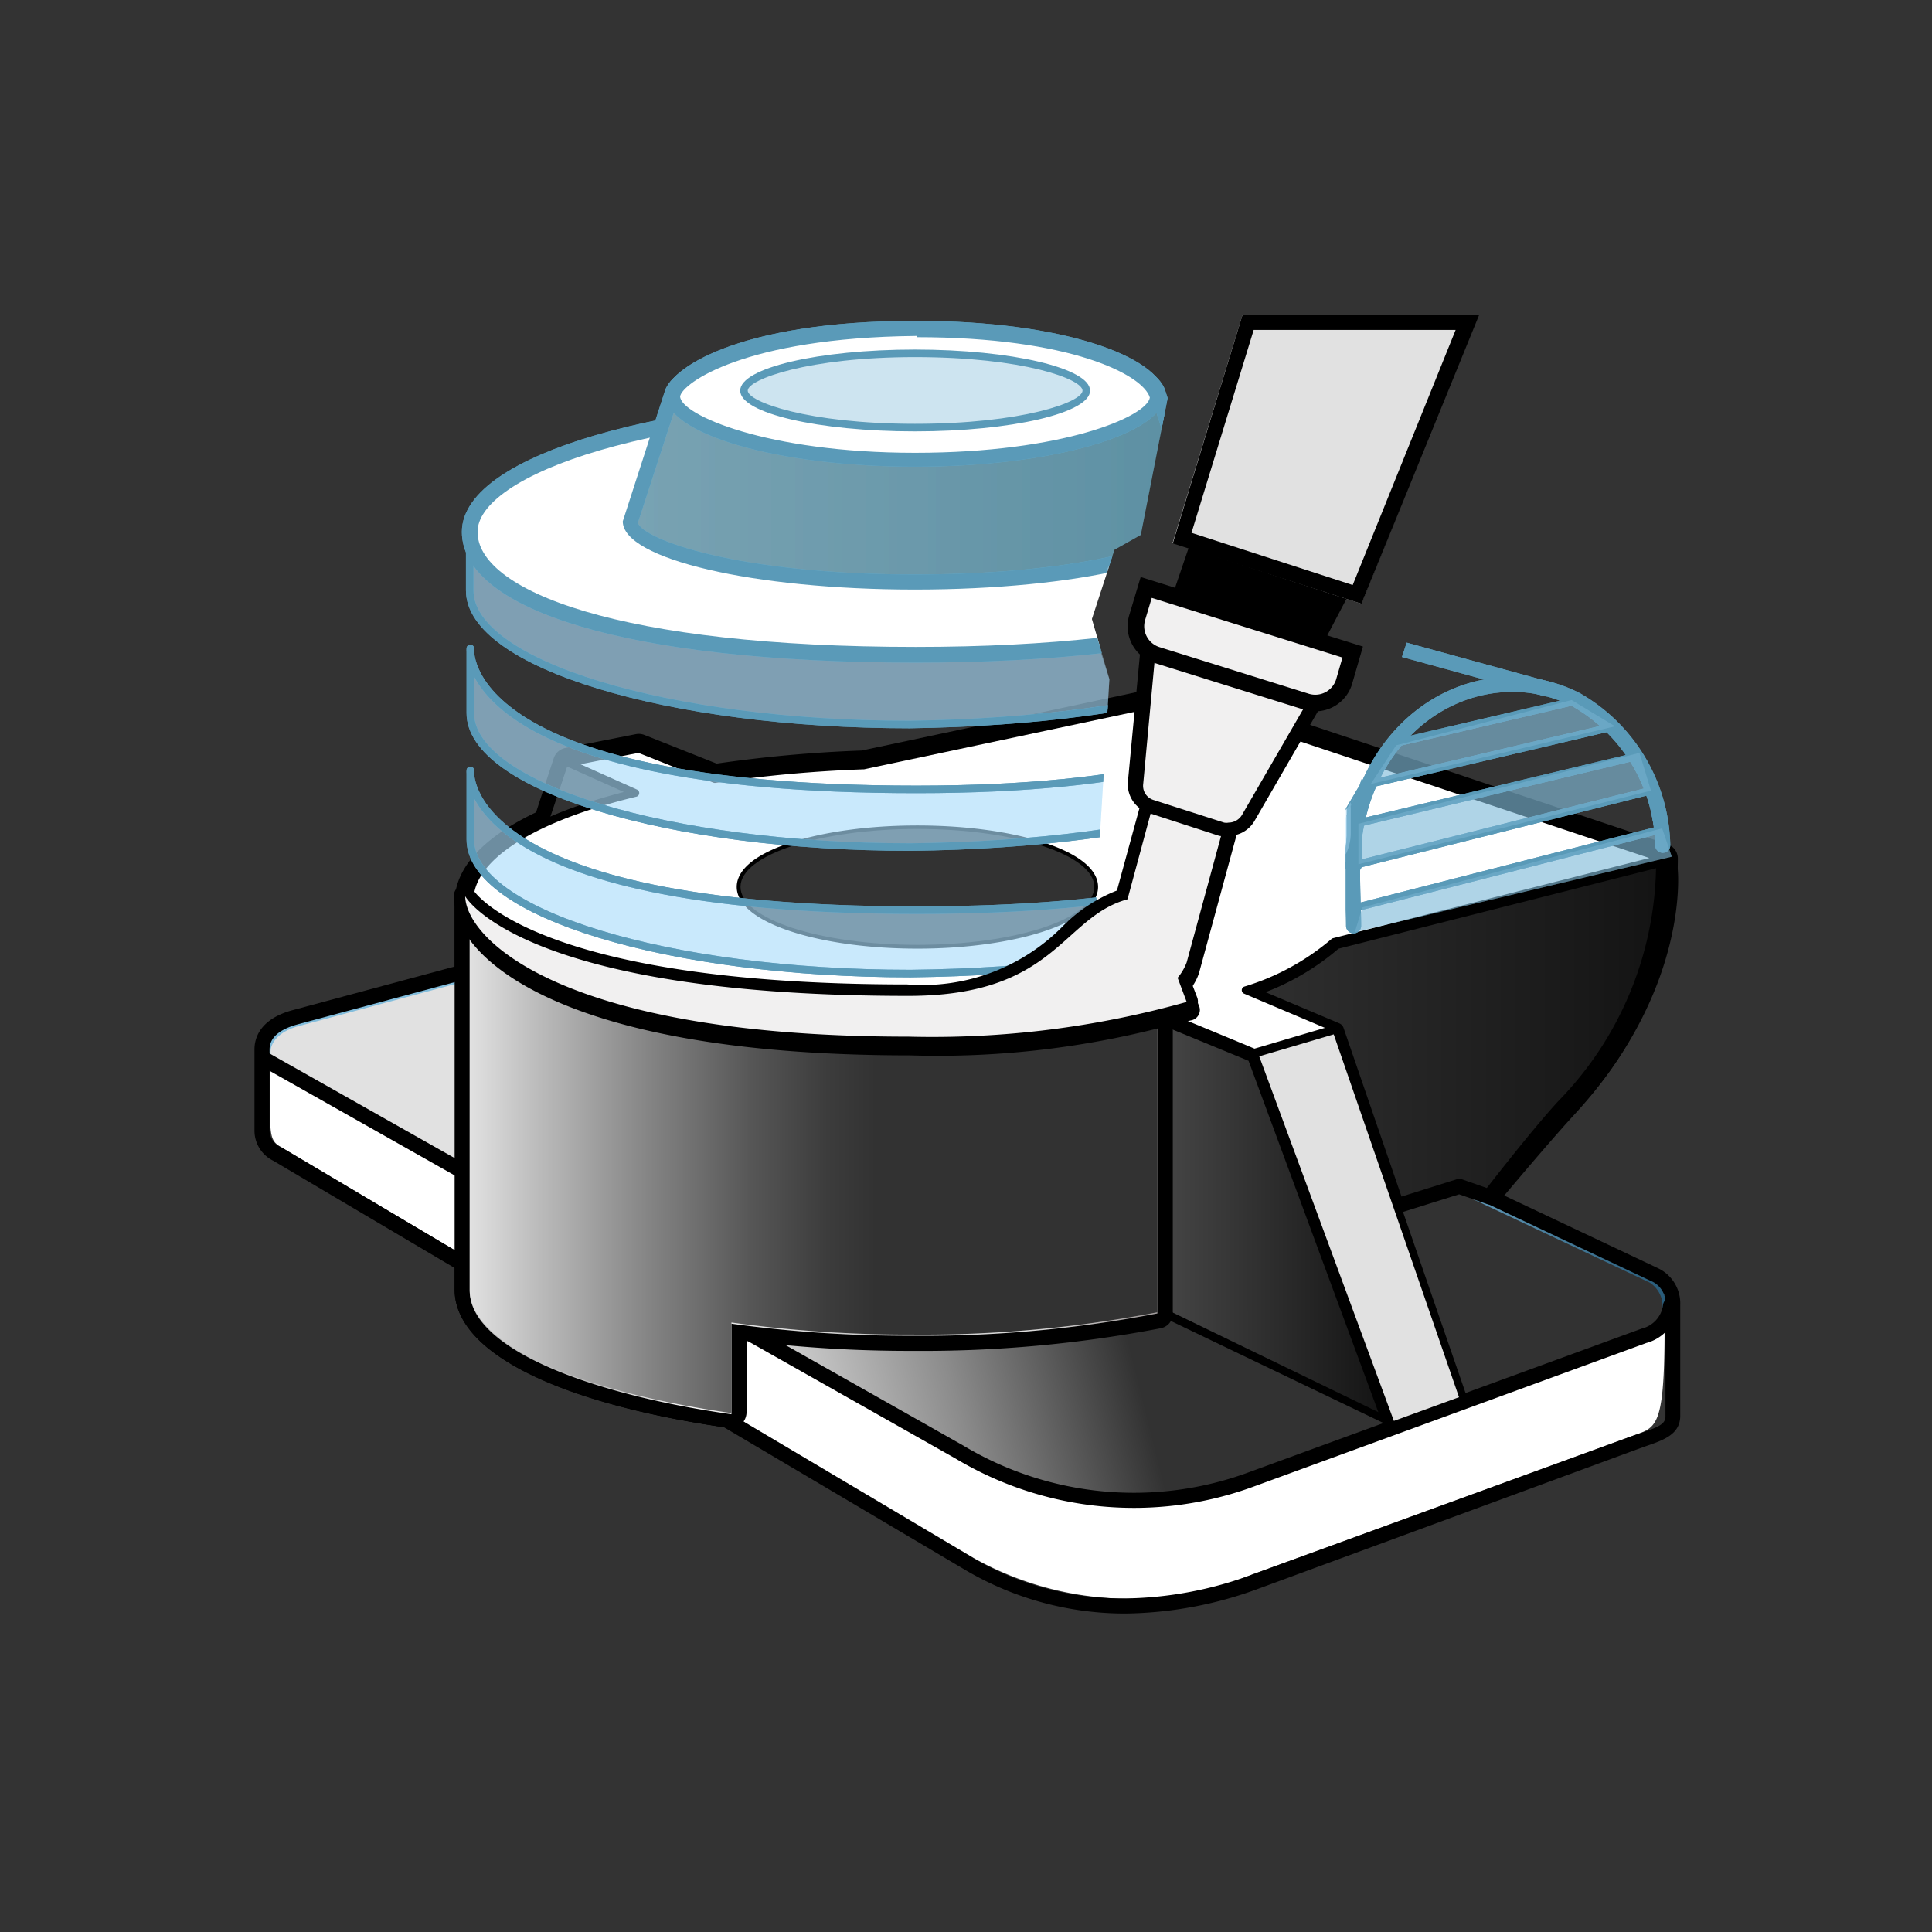 <svg id="OK_v7_copy" data-name="OK v7 copy" xmlns="http://www.w3.org/2000/svg" xmlns:xlink="http://www.w3.org/1999/xlink" viewBox="0 0 64 64"><rect x="0" y="0" width="64" height="64" fill="#333333" stroke="none"/><defs><style>.cls-1,.cls-19,.cls-2,.cls-20,.cls-27,.cls-3,.cls-6{fill:none;}.cls-10,.cls-11,.cls-17,.cls-2,.cls-3,.cls-31,.cls-32,.cls-6{stroke:#000;}.cls-10,.cls-11,.cls-17,.cls-19,.cls-2,.cls-20,.cls-21,.cls-23,.cls-27,.cls-3,.cls-6{stroke-linecap:round;}.cls-10,.cls-11,.cls-17,.cls-2,.cls-21,.cls-23,.cls-3{stroke-linejoin:round;}.cls-3{stroke-width:0.75px;}.cls-17,.cls-23,.cls-4{fill:#fff;}.cls-19,.cls-20,.cls-27,.cls-31,.cls-32,.cls-5,.cls-6{stroke-miterlimit:10;}.cls-5{stroke-width:0.13px;fill:url(#linear-gradient);stroke:url(#linear-gradient-2);}.cls-10,.cls-19,.cls-6{stroke-width:0.5px;}.cls-7{fill:#323232;}.cls-8{fill:url(#New_Gradient_Swatch_1);}.cls-9{fill:url(#Dark_BLUE_gradient_LEFT);}.cls-10{fill:url(#New_Gradient_Swatch_1-2);}.cls-11,.cls-33{fill:#e1e1e1;}.cls-11,.cls-17,.cls-21,.cls-27{stroke-width:0.25px;}.cls-12{fill:url(#linear-gradient-3);}.cls-13{fill:#787878;}.cls-14{fill:url(#linear-gradient-4);}.cls-15{fill:url(#linear-gradient-5);}.cls-16{fill:url(#white_left);}.cls-18{clip-path:url(#clip-path);}.cls-19,.cls-20,.cls-21,.cls-23,.cls-27{stroke:#5a9ab8;}.cls-20{stroke-width:0.5px;}.cls-21{fill:#aadcfa;}.cls-21,.cls-28{fill-opacity:0.4;}.cls-22{clip-path:url(#clip-path-2);}.cls-23{stroke-width:0.52px;}.cls-24,.cls-26{opacity:0.4;}.cls-24{fill:url(#Light_BLUE_gradient_TOP);}.cls-25{fill:#5a9ab8;}.cls-26,.cls-28{fill:#82bddb;}.cls-29{clip-path:url(#clip-path-3);}.cls-30,.cls-32{fill:#f1f0f0;}.cls-31{stroke-width:0.39px;}.cls-32{stroke-width:0.55px;}</style><linearGradient id="linear-gradient" x1="11.38" y1="44.88" x2="53.06" y2="34.48" gradientUnits="userSpaceOnUse"><stop offset="0.28" stop-color="#e1e1e1"/><stop offset="0.34" stop-color="#c9c9c9"/><stop offset="0.45" stop-color="#8b8b8b"/><stop offset="0.59" stop-color="#323232"/></linearGradient><linearGradient id="linear-gradient-2" x1="8.83" y1="39.57" x2="55.28" y2="39.57" gradientUnits="userSpaceOnUse"><stop offset="0.77" stop-color="#82bddc"/><stop offset="1" stop-color="#275a78"/></linearGradient><linearGradient id="New_Gradient_Swatch_1" x1="38.47" y1="40.38" x2="45.88" y2="40.38" gradientUnits="userSpaceOnUse"><stop offset="0" stop-color="#464646"/><stop offset="0.99" stop-color="#141414"/></linearGradient><linearGradient id="Dark_BLUE_gradient_LEFT" x1="39.44" y1="22.24" x2="49.44" y2="39.56" gradientUnits="userSpaceOnUse"><stop offset="0" stop-color="#82bddc"/><stop offset="1" stop-color="#275a78"/></linearGradient><linearGradient id="New_Gradient_Swatch_1-2" x1="30.39" y1="33.7" x2="55.09" y2="33.7" xlink:href="#New_Gradient_Swatch_1"/><linearGradient id="linear-gradient-3" x1="29.45" y1="19.44" x2="39.64" y2="37.08" gradientUnits="userSpaceOnUse"><stop offset="0" stop-color="#fff"/><stop offset="1" stop-color="#d2d2d2"/></linearGradient><linearGradient id="linear-gradient-4" x1="15.31" y1="38.34" x2="38.6" y2="38.34" gradientUnits="userSpaceOnUse"><stop offset="0.18" stop-color="#bebebe"/><stop offset="0.32" stop-color="#f5f5f5"/><stop offset="0.6" stop-color="#c6c6c6"/><stop offset="0.8" stop-color="#ddd"/><stop offset="0.96" stop-color="#a49f9f"/></linearGradient><linearGradient id="linear-gradient-5" x1="15.56" y1="38.34" x2="38.35" y2="38.34" gradientUnits="userSpaceOnUse"><stop offset="0" stop-color="#e1e1e1"/><stop offset="0.1" stop-color="#bbb"/><stop offset="0.27" stop-color="#818181"/><stop offset="0.41" stop-color="#565656"/><stop offset="0.52" stop-color="#3c3c3c"/><stop offset="0.59" stop-color="#323232"/></linearGradient><linearGradient id="white_left" x1="29.45" y1="19.44" x2="39.64" y2="37.08" gradientUnits="userSpaceOnUse"><stop offset="0" stop-color="#f5f5f5"/><stop offset="1" stop-color="#bebebe"/></linearGradient><clipPath id="clip-path"><polygon class="cls-1" points="57.7 43.1 14.28 43.1 14.28 9 39.5 9.01 37.79 17.72 36.92 18.21 36.14 20.6 36.75 22.5 36.31 29.75 37.88 32.31 44.58 30.7 44.58 26.79 45.04 26.01 46.71 20.95 57.7 20.95 57.7 43.1"/></clipPath><clipPath id="clip-path-2"><path class="cls-1" d="M47.3,24.88H14.09l0-11.08h7.82l-1,3.57s1.12,1.93,9.69,1.93c7.68,0,9.06-1.87,9.06-1.87l-1-3.59H47.3Z"/></clipPath><linearGradient id="Light_BLUE_gradient_TOP" x1="20.88" y1="15.12" x2="39.77" y2="15.12" gradientUnits="userSpaceOnUse"><stop offset="0" stop-color="#a0e1fa"/><stop offset="0.99" stop-color="#73c3e1"/></linearGradient><clipPath id="clip-path-3"><polygon class="cls-1" points="57.7 43.1 14.28 43.1 14.28 9 39.5 9.01 37.79 17.72 36.92 18.21 36.14 20.4 36.75 22.5 36.31 29.75 37.88 32.31 44.58 30.7 44.58 27.09 45.04 26.01 46.71 20.95 57.7 20.95 57.7 43.1"/></clipPath></defs><title>2511__A33AAe__R21XArtboard 1</title><g id="version_02_copy_6" data-name="version 02 copy 6"><g id="contour_ok_copy_6" data-name="contour ok **** copy 6"><path id="FORME_A_non_" data-name="FORME  A  *non*" class="cls-2" d="M55.08,28.44,39.15,23.12,28.61,25.36a44,44,0,0,0-4.93.45l-2.52-1-2.34.46h0s-.61,1.85-.65,2c-1.63.73-2.61,1.64-2.61,2.61V42.72c0,1.82,3.63,3.38,8.67,4.09v-3a43.08,43.08,0,0,0,6,.4,41,41,0,0,0,8.11-.74l7.75,3.72h0l2.39-.87-2.22-6.43,1.78-.63,1,.46s1.76-2.11,2.68-3.11A11.6,11.6,0,0,0,55.08,28.44Zm-24.69-1c3.23,0,5.86.85,5.86,1.91s-2.63,1.92-5.86,1.92-5.86-.86-5.86-1.92S27.15,27.47,30.39,27.47Z"/><path id="FORME_A_oui_" data-name="FORME  A  *oui*" class="cls-2" d="M55.08,28.85l-4.39,2.58s-24.89-5-28.09-5c-4.26,0-7,2.33-7,3.46V42.72c0,1.82,3.63,3.38,8.67,4.09v-3a43.08,43.08,0,0,0,6,.4,41,41,0,0,0,8.11-.74l7.75,3.72h0l2.39-.87-2.22-6.43,1.78-.63,1,.46s1.76-2.11,2.68-3.11C55.46,32.61,55.08,28.85,55.08,28.85ZM30.39,27.47c3.23,0,5.86.85,5.86,1.91s-2.63,1.92-5.86,1.92-5.86-.86-5.86-1.92S27.15,27.47,30.39,27.47Z"/><path id="surf_non_top" data-name="surf *non** top" class="cls-3" d="M44.19,31.2l10.89-2.76L39.15,23.12,28.61,25.36a44,44,0,0,0-4.93.45l-2.52-1-2.34.46,2.23,1c-3.4.82-5.49,2.12-5.49,3.56,0,2.48,6.62,4.5,14.68,4.5a40.54,40.54,0,0,0,8.1-.78c.67.26,3.21,1.32,3.21,1.32l2.71-.8-3-1.27A8.12,8.12,0,0,0,44.19,31.2Zm-13.8.1c-3.24,0-5.86-.86-5.86-1.92s2.62-1.91,5.86-1.91,5.86.85,5.86,1.91S33.62,31.3,30.39,31.3Z"/><polygon class="cls-3" points="38.35 43.51 46.1 47.23 41.55 34.91 38.34 33.59 38.35 43.51"/><polygon class="cls-3" points="48.49 46.36 46.1 47.23 41.55 34.91 44.26 34.11 48.49 46.36"/></g><g id="Layer_45_copy_9" data-name="Layer 45 copy 9"><path id="tranceh_blanche" data-name="tranceh blanche" class="cls-4" d="M54.09,47.56l-12.62,4.6a10.6,10.6,0,0,1-9.2-.54L9.31,38c-.46-.27-.36-.44-.36-3.31L9.59,34l16.25-4.41a3.21,3.21,0,0,1,2.05.23L54.68,42.43l.46.45,0,.38C55.17,47.32,54.93,47.26,54.09,47.56Z"/><path id="TOP" class="cls-5" d="M54.46,44.22,41.47,49a12,12,0,0,1-9.69-.9L9.23,35.37c-.6-.34-.39-1.17.64-1.44l16.06-4.32a3.28,3.28,0,0,1,2.05.22l26.7,12.6A1,1,0,0,1,54.46,44.22Z"/><g id="BASE_" data-name="BASE  ***"><path d="M26.62,29.53a3.21,3.21,0,0,1,1.36.3l26.7,12.6a.79.79,0,0,1,.49.83s0,3.58,0,3.67h0c0,.3-.39.39-1.07.63l-12.62,4.6a12.54,12.54,0,0,1-4.23.79,9.86,9.86,0,0,1-5-1.33L9.31,38a.6.6,0,0,1-.38-.57V34.76c0-.39.34-.67.94-.83l16.06-4.32a3.25,3.25,0,0,1,.69-.08m0-.5a3.57,3.57,0,0,0-.8.09L9.74,33.45c-1.14.29-1.31.95-1.31,1.31v2.69a1.11,1.11,0,0,0,.62,1l23,13.6a10.41,10.41,0,0,0,5.23,1.4,13.11,13.11,0,0,0,4.4-.82L54.26,48l.28-.1c.58-.2,1.12-.39,1.12-1,0-.08,0-3.63,0-3.67A1.29,1.29,0,0,0,54.9,42L28.19,29.38A3.71,3.71,0,0,0,26.62,29Z"/></g><path id="contour_plateau_BOTTOM" data-name="contour plateau BOTTOM" class="cls-6" d="M55.34,43.25a1.18,1.18,0,0,1-.88,1L41.47,49a11.25,11.25,0,0,1-9.69-.9l-23-13"/><polygon class="cls-7" points="18.16 27.27 19.51 26.95 21.05 26.32 18.82 25.3 18.16 27.27"/><polygon class="cls-8" points="38.47 43.43 38.47 33.78 41.45 35 45.88 46.99 38.47 43.43"/><path d="M38.59,34l2.77,1.14,4.3,11.64L38.6,43.36V34m-.25-.37v9.92l7.75,3.72L41.55,34.91l-3.21-1.32Z"/><path id="arr_" data-name="arr **" class="cls-9" d="M41.22,32.84a8,8,0,0,0,3-1.64l10.89-2.76a11.6,11.6,0,0,1-3.31,8.21c-.92,1-2.68,3.11-2.68,3.11l-1-.46-1.78.63-2-5.82ZM30.39,27.47"/><path id="arr_n_" data-name="arr *n*" class="cls-10" d="M41.22,32.84a8,8,0,0,0,3-1.64l10.89-2.76a11.6,11.6,0,0,1-3.31,8.21c-.92,1-2.46,3-2.46,3l-1-.35-2.07.65-2-5.82ZM30.39,27.47"/><polygon class="cls-11" points="48.49 46.36 46.1 47.23 41.55 34.91 44.26 34.11 48.49 46.36"/><g id="surf_top" data-name="surf *** top"><path class="cls-12" d="M41.56,34.77l-3.17-1.3a42.54,42.54,0,0,1-8.15.77c-7.89,0-14.56-2-14.56-4.37,0-1.33,2-2.62,5.4-3.44l.36-.08-2.21-1,2-.38,2.44,1a49.49,49.49,0,0,1,5-.45l10.57-2.24,15.46,5.18L44.16,31.08a8.37,8.37,0,0,1-3,1.64l-.31.11.3.12,2.72,1.14ZM30.39,27.34c-3.35,0-6,.9-6,2s2.63,2,6,2,6-.9,6-2S33.74,27.34,30.39,27.34Z"/><path class="cls-13" d="M39.13,23.38l15.06,5L44.13,31l-.07,0L44,31a8,8,0,0,1-2.88,1.57l-.62.22.6.25,2.4,1-2,.57c-.44-.18-2.54-1-3.13-1.28l-.07,0-.08,0a40.89,40.89,0,0,1-8,.77c-7.82,0-14.43-1.95-14.43-4.25,0-1.27,2-2.51,5.3-3.32l.71-.17-.66-.3-1.52-.69,1.5-.29,2.45.94.06,0h.06a48.19,48.19,0,0,1,4.95-.46l10.47-2.22m-8.74,8.17c3,0,6.11-.76,6.11-2.17s-3.15-2.16-6.11-2.16-6.11.75-6.11,2.16,3.15,2.17,6.11,2.17m8.76-8.43L28.61,25.36a44,44,0,0,0-4.93.45l-2.52-1-2.34.46,2.23,1c-3.4.82-5.49,2.12-5.49,3.56,0,2.48,6.62,4.5,14.68,4.5a40.54,40.54,0,0,0,8.1-.78c.67.26,3.21,1.32,3.21,1.32l2.71-.8-3-1.27a8.12,8.12,0,0,0,3-1.64l10.89-2.76L39.15,23.12ZM30.39,31.3c-3.24,0-5.86-.86-5.86-1.92s2.62-1.91,5.86-1.91,5.86.85,5.86,1.91-2.63,1.92-5.86,1.92Z"/></g><path class="cls-14" d="M24.19,47.06c-4.29-.61-8.88-2.06-8.88-4.34V29.87a.25.25,0,0,1,.5,0c0,2.3,6.61,4.25,14.43,4.25a40.74,40.74,0,0,0,8.05-.77h.05a.23.23,0,0,1,.16.06.23.23,0,0,1,.09.19v9.92a.27.27,0,0,1-.2.25,42,42,0,0,1-8.16.74,44.08,44.08,0,0,1-5.76-.36v2.67a.28.28,0,0,1-.09.19.25.25,0,0,1-.16.06Z"/><path d="M15.56,29.87c0,2.48,6.62,4.5,14.68,4.5a40.47,40.47,0,0,0,8.1-.78v9.92a41,41,0,0,1-8.11.74,43.08,43.08,0,0,1-6-.4v3c-5-.71-8.67-2.27-8.67-4.09V29.87m0-.5a.5.5,0,0,0-.5.5V42.72c0,2.07,3.4,3.78,9.1,4.58h.07a.49.49,0,0,0,.32-.12.53.53,0,0,0,.18-.38V44.42a44.11,44.11,0,0,0,5.51.33A41.75,41.75,0,0,0,38.45,44a.49.49,0,0,0,.4-.49V33.59a.5.5,0,0,0-.18-.39.52.52,0,0,0-.32-.11h-.1a40.15,40.15,0,0,1-8,.77c-8.36,0-14.18-2.11-14.18-4a.51.51,0,0,0-.5-.5Z"/><path class="cls-15" d="M15.56,42.72c0,1.82,3.63,3.38,8.67,4.09v-3a43.08,43.08,0,0,0,6,.4,41,41,0,0,0,8.11-.74V33.59a40.47,40.47,0,0,1-8.1.78c-8.06,0-14.68-2-14.68-4.5Z"/><g id="surf_top-2" data-name="surf *** top"><path class="cls-16" d="M41.56,34.77l-3.17-1.3a42.54,42.54,0,0,1-8.15.77c-7.89,0-14.56-2-14.56-4.37,0-1.33,2-2.62,5.4-3.44a.13.13,0,0,0,.1-.11.14.14,0,0,0-.07-.12l-1.88-.86,2-.38,2.44,1a49.49,49.49,0,0,1,5-.45l10.57-2.24,15.46,5.18L44.16,31.08a8.37,8.37,0,0,1-3,1.64.12.12,0,0,0,0,.23l2.72,1.14ZM30.39,27.34c-3.35,0-6,.9-6,2s2.63,2,6,2,6-.9,6-2S33.74,27.34,30.39,27.34Z"/><path class="cls-4" d="M39.13,23.38l15.06,5L44.13,31A.26.26,0,0,0,44,31a8,8,0,0,1-2.88,1.57.25.25,0,0,0-.17.23.27.27,0,0,0,.15.24l2.4,1-2,.57c-.44-.18-2.54-1-3.13-1.28l-.1,0h-.05a40.89,40.89,0,0,1-8,.77c-7.82,0-14.43-1.95-14.43-4.25,0-1.27,2-2.51,5.3-3.32a.23.23,0,0,0,.19-.22.25.25,0,0,0-.14-.25l-1.52-.69,1.5-.29,2.45.94a.15.15,0,0,0,.09,0h0a48.19,48.19,0,0,1,4.95-.46l10.47-2.22m-8.74,8.17c3,0,6.11-.76,6.11-2.17s-3.15-2.16-6.11-2.16-6.11.75-6.11,2.16,3.15,2.17,6.11,2.17m8.76-8.43L28.61,25.36a44,44,0,0,0-4.93.45l-2.52-1-2.34.46,2.23,1c-3.4.82-5.49,2.12-5.49,3.56,0,2.48,6.62,4.5,14.68,4.5a40.54,40.54,0,0,0,8.1-.78c.67.26,3.21,1.32,3.21,1.32l2.71-.8-3-1.27a8.12,8.12,0,0,0,3-1.64l10.89-2.76L39.15,23.12ZM30.39,31.3c-3.24,0-5.86-.86-5.86-1.92s2.62-1.91,5.86-1.91,5.86.85,5.86,1.91-2.63,1.92-5.86,1.92Z"/></g><path id="surf_top-3" data-name="surf *** top" class="cls-17" d="M44.19,31.2l10.89-2.76L39.15,23.12,28.61,25.36a44,44,0,0,0-4.93.45l-2.52-1-2.34.46,2.23,1c-3.4.82-5.49,2.12-5.49,3.56,0,2.48,6.62,4.5,14.68,4.5a40.54,40.54,0,0,0,8.1-.78c.67.26,3.21,1.32,3.21,1.32l2.71-.8-3-1.27A8.12,8.12,0,0,0,44.19,31.2Zm-13.8.1c-3.24,0-5.86-.86-5.86-1.92s2.62-1.91,5.86-1.91,5.86.85,5.86,1.91S33.62,31.3,30.39,31.3Z"/><ellipse id="trou_" data-name="trou***" class="cls-7" cx="30.39" cy="29.38" rx="5.86" ry="1.92"/></g><g class="cls-18"><g id="AAAA"><polyline class="cls-19" points="51.23 22.82 44.86 21.07 44.86 28.66"/><path class="cls-20" d="M55.08,28a5.69,5.69,0,0,0-2.85-4.81,4.66,4.66,0,0,0-1.7-.5c-2.88-.25-5.38,2.05-5.69,5.29-.08.87,0,2,0,2.69"/></g><path class="cls-21" d="M44.87,25.73l0,1.81c.09,2.75-6.43,4.62-14.71,4.71-8,0-14.58-2-14.58-4.44V25.52s-.47,4.63,14.78,4.63C45.16,30.15,44.87,25.73,44.87,25.73Z"/><path class="cls-21" d="M44.87,21.05l0,2.3c.09,2.75-6.43,4.62-14.71,4.71-8,0-14.58-2-14.58-4.44V21.48s-.47,4.67,14.78,4.67C45.16,26.15,44.87,21.05,44.87,21.05Z"/><path class="cls-21" d="M44.87,17.35l0,1.91C44.94,22,38.42,23.88,30.14,24c-8,0-14.58-2-14.58-4.44V17.71s-.47,4,14.78,4C45.16,21.73,44.87,17.35,44.87,17.35Z"/><g class="cls-22"><path id="ss" class="cls-23" d="M44.87,17.69c0,2.29-5.56,4-14.53,4-9.71,0-14.78-1.81-14.78-4.07S22,13.4,30.28,13.4,44.87,15.4,44.87,17.69Z"/></g><g id="base_top_" data-name="base top ***"><path class="cls-24" d="M30.31,19.28c-5.84,0-9.43-1.17-9.43-2L22.27,13c.27-.86,3.46-2.06,8-2.06,4.8,0,7.8,1.22,8.05,2.06l1.41,4.34C39.75,18.11,36.16,19.28,30.31,19.28Z"/><path class="cls-25" d="M30.31,11.2c4.77,0,7.61,1.22,7.81,1.89l1.37,4.23c-.18.55-3.3,1.71-9.18,1.71s-9-1.16-9.18-1.71l1.38-4.23c.2-.64,3.14-1.89,7.8-1.89m0-.5c-4.57,0-7.95,1.2-8.28,2.24l-1.4,4.33c0,1.25,4.33,2.26,9.68,2.26s9.69-1,9.69-2.26l-1.4-4.33c-.33-1.11-3.71-2.24-8.29-2.24Z"/></g><g id="crc_top_" data-name="crc top  **"><path class="cls-4" d="M30.31,15.25c-4.73,0-8-1.14-8-2.17,0-.53,2.12-2.13,8-2.16,4.73,0,7.84,1.14,8,2.21C38.35,14.11,35.05,15.25,30.31,15.25Z"/><path class="cls-25" d="M30.37,11.17c5.1,0,7.5,1.25,7.72,2C38,13.79,35.24,15,30.31,15s-7.78-1.27-7.78-1.87c.07-.43,2.12-1.94,7.79-2h.05m0-.5h-.06c-5.87,0-8.21,1.61-8.28,2.41,0,1.34,3.71,2.42,8.28,2.42s8.29-1.08,8.29-2.42c-.23-1.24-3.4-2.41-8.23-2.41Z"/></g><g id="crc_in_" data-name="crc in  ***"><ellipse class="cls-26" cx="30.31" cy="12.94" rx="5.67" ry="1.23"/><path class="cls-25" d="M30.31,11.83c3.59,0,5.55.73,5.55,1.11s-2,1.1-5.55,1.1-5.54-.73-5.54-1.1,2-1.11,5.54-1.11m0-.25c-3.2,0-5.79.61-5.79,1.36s2.59,1.35,5.79,1.35,5.8-.61,5.8-1.35-2.59-1.36-5.8-1.36Z"/></g><polyline id="ok_" data-name="ok &amp;" class="cls-27" points="44.94 30.06 54.94 27.5 54.69 26.19 44.86 28.66 44.94 27.28 54.19 25.06 53.5 24.06 45.25 26 46.16 24.63 52.23 23.21"/><polygon class="cls-28" points="55.38 28.38 44.88 30.88 45.13 30.06 55.06 27.44 55.38 28.38"/><polygon class="cls-28" points="54.69 26.19 54.31 24.94 45 27.29 45 28.63 54.69 26.19"/><polygon class="cls-28" points="53.5 24.06 45.41 25.97 46.25 24.69 52.06 23.19 53.5 24.06"/></g><g class="cls-29"><g id="AAAA-2" data-name="AAAA"><polyline class="cls-19" points="51.23 22.82 44.86 21.07 44.86 28.66"/><path class="cls-20" d="M55.08,28a5.69,5.69,0,0,0-2.85-4.81,4.66,4.66,0,0,0-1.7-.5c-2.88-.25-5.38,2.05-5.69,5.29-.08.87,0,2,0,2.69"/></g><path class="cls-21" d="M44.87,25.73l0,1.81c.09,2.75-6.43,4.62-14.71,4.71-8,0-14.58-2-14.58-4.44V25.52s-.47,4.63,14.78,4.63C45.16,30.15,44.87,25.73,44.87,25.73Z"/><path class="cls-21" d="M44.87,21.05l0,2.3c.09,2.75-6.43,4.62-14.71,4.71-8,0-14.58-2-14.58-4.44V21.48s-.47,4.67,14.78,4.67C45.16,26.15,44.87,21.05,44.87,21.05Z"/><path class="cls-21" d="M44.87,17.35l0,1.91C44.94,22,38.42,23.88,30.14,24c-8,0-14.58-2-14.58-4.44V17.71s-.47,4,14.78,4C45.16,21.73,44.87,17.35,44.87,17.35Z"/><g class="cls-22"><path id="ss-2" data-name="ss" class="cls-23" d="M44.87,17.69c0,2.29-5.56,4-14.53,4-9.71,0-14.78-1.81-14.78-4.07S22,13.4,30.28,13.4,44.87,15.4,44.87,17.69Z"/></g><g id="base_top_2" data-name="base top ***"><path class="cls-24" d="M30.31,19.28c-5.84,0-9.43-1.17-9.43-2L22.27,13c.27-.86,3.46-2.06,8-2.06,4.8,0,7.8,1.22,8.05,2.06l1.41,4.34C39.75,18.11,36.16,19.28,30.31,19.28Z"/><path class="cls-25" d="M30.31,11.2c4.77,0,7.61,1.22,7.81,1.89l1.37,4.23c-.18.55-3.3,1.71-9.18,1.71s-9-1.16-9.18-1.71l1.38-4.23c.2-.64,3.14-1.89,7.8-1.89m0-.5c-4.57,0-7.95,1.2-8.28,2.24l-1.4,4.33c0,1.25,4.33,2.26,9.68,2.26s9.69-1,9.69-2.26l-1.4-4.33c-.33-1.11-3.71-2.24-8.29-2.24Z"/></g><g id="crc_top_2" data-name="crc top  **"><path class="cls-4" d="M30.31,15.25c-4.73,0-8-1.14-8-2.17,0-.53,2.12-2.13,8-2.16,4.73,0,7.84,1.14,8,2.21C38.35,14.11,35.05,15.25,30.31,15.25Z"/><path class="cls-25" d="M30.37,11.17c5.1,0,7.5,1.25,7.72,2C38,13.79,35.24,15,30.31,15s-7.78-1.27-7.78-1.87c.07-.43,2.12-1.94,7.79-2h.05m0-.5h-.06c-5.87,0-8.21,1.61-8.28,2.41,0,1.34,3.71,2.42,8.28,2.42s8.29-1.08,8.29-2.42c-.23-1.24-3.4-2.41-8.23-2.41Z"/></g><g id="crc_in_2" data-name="crc in  ***"><ellipse class="cls-26" cx="30.31" cy="12.94" rx="5.67" ry="1.23"/><path class="cls-25" d="M30.31,11.83c3.59,0,5.55.73,5.55,1.11s-2,1.1-5.55,1.1-5.54-.73-5.54-1.1,2-1.11,5.54-1.11m0-.25c-3.2,0-5.79.61-5.79,1.36s2.59,1.35,5.79,1.35,5.8-.61,5.8-1.35-2.59-1.36-5.8-1.36Z"/></g><polyline id="ok_2" data-name="ok &amp;" class="cls-27" points="44.94 30.06 54.94 27.5 54.69 26.19 44.86 28.66 44.94 27.28 54.19 25.06 53.5 24.06 45.25 26 46.16 24.63 52.23 23.21"/><polygon class="cls-28" points="55.38 28.38 44.88 30.88 45.13 30.06 55.06 27.44 55.38 28.38"/><polygon class="cls-28" points="54.69 26.19 54.31 24.94 45 27.29 45 28.63 54.69 26.19"/><polygon class="cls-28" points="53.5 24.06 45.41 25.97 46.25 24.69 52.06 23.19 53.5 24.06"/></g><g id="Layer_86_copy_8" data-name="Layer 86 copy 8"><path class="cls-30" d="M30.15,34.79C18,34.79,15.31,31.29,15.28,30a.2.2,0,0,1,.14-.19h.05a.18.18,0,0,1,.16.09s2,3.2,14.52,3.2a6.7,6.7,0,0,0,5.26-1.94,4.92,4.92,0,0,1,1.84-1.21l3.16-11.66a1.42,1.42,0,0,1,1.37-1,1.47,1.47,0,0,1,.68.18A1.42,1.42,0,0,1,43.14,19L39.55,32.19a1.55,1.55,0,0,1-.27.49l.27.7a.16.16,0,0,1,0,.15.22.22,0,0,1-.13.1l-1,.23A29.36,29.36,0,0,1,30.15,34.79Z"/><path d="M41.78,17.38a1.16,1.16,0,0,1,.59.16A1.21,1.21,0,0,1,43,18.93L39.37,32.14a1.63,1.63,0,0,1-.3.51l.3.79a30.62,30.62,0,0,1-9.22,1.16c-11.43,0-14.65-3.22-14.68-4.66,0,0,1.82,3.3,14.68,3.3,4.9,0,5.08-2.6,7.26-3.19l3.18-11.76a1.23,1.23,0,0,1,1.19-.91m0-.37a1.61,1.61,0,0,0-1.55,1.18L37.1,29.75A5.21,5.21,0,0,0,35.28,31a6.5,6.5,0,0,1-5.13,1.9c-12.34,0-14.34-3.08-14.36-3.12a.38.38,0,0,0-.32-.18l-.11,0a.37.37,0,0,0-.27.36c0,1.4,2.8,5,15.06,5a29.79,29.79,0,0,0,8.31-.92l1-.24a.35.35,0,0,0,.25-.19.34.34,0,0,0,0-.31l-.23-.6a1.74,1.74,0,0,0,.24-.47L43.32,19a1.6,1.6,0,0,0-.76-1.82,1.65,1.65,0,0,0-.78-.2Z"/><path class="cls-30" d="M30.09,34.53C18,34.53,15.25,31,15.22,29.69a.18.18,0,0,1,.14-.18h.05a.19.19,0,0,1,.16.1s2,3.2,14.52,3.2a6.67,6.67,0,0,0,5.25-1.95,5,5,0,0,1,1.85-1.21L40.35,18a1.43,1.43,0,0,1,1.37-1,1.36,1.36,0,0,1,.68.18,1.41,1.41,0,0,1,.68,1.6L39.49,31.93a1.55,1.55,0,0,1-.27.49l.27.7a.22.22,0,0,1,0,.16.21.21,0,0,1-.13.09l-1,.24A29.55,29.55,0,0,1,30.09,34.53Z"/><path d="M41.72,17.13a1.26,1.26,0,0,1,.59.15,1.24,1.24,0,0,1,.59,1.4l-3.59,13.2a1.72,1.72,0,0,1-.3.51l.3.8a31.16,31.16,0,0,1-9.22,1.15c-11.43,0-14.65-3.21-14.68-4.65,0,0,1.82,3.3,14.68,3.3,4.9,0,5.08-2.6,7.26-3.2L40.53,18a1.22,1.22,0,0,1,1.19-.9m0-.38a1.61,1.61,0,0,0-1.55,1.18L37,29.5a5.18,5.18,0,0,0-1.82,1.21,6.52,6.52,0,0,1-5.13,1.9c-12.34,0-14.34-3.08-14.36-3.11a.36.36,0,0,0-.32-.18H15.3a.39.39,0,0,0-.27.37c0,1.39,2.8,5,15.06,5a29.66,29.66,0,0,0,8.31-.93l1-.24a.36.36,0,0,0,.25-.18.4.4,0,0,0,0-.32l-.23-.6a1.73,1.73,0,0,0,.24-.47l3.59-13.21A1.6,1.6,0,0,0,42.49,17a1.58,1.58,0,0,0-.77-.2Z"/><path class="cls-30" d="M40.71,27.47a1,1,0,0,1-.24,0l-2.34-.75a.74.74,0,0,1-.51-.79l.49-5.17a.73.73,0,0,1,.74-.68.91.91,0,0,1,.23,0l4.47,1.4a.76.76,0,0,1,.47.44.74.74,0,0,1-.05.65l-2.62,4.53A.75.75,0,0,1,40.71,27.47Z"/><path d="M38.85,20.29h0a.39.39,0,0,1,.15,0l4.47,1.4a.49.49,0,0,1,.32.29.56.56,0,0,1,0,.44L41.14,27a.52.52,0,0,1-.44.25.4.4,0,0,1-.15,0l-2.34-.75a.49.49,0,0,1-.34-.53l.48-5.17a.51.51,0,0,1,.5-.45m0-.5a1,1,0,0,0-1,.9l-.49,5.18a1,1,0,0,0,.69,1l2.34.76a1,1,0,0,0,.3,0,1,1,0,0,0,.87-.5l2.62-4.53a1,1,0,0,0-.57-1.46l-4.47-1.4a1,1,0,0,0-.3,0Z"/><polygon class="cls-31" points="43.48 21.56 38.93 20.06 39.67 17.89 44.55 19.52 43.48 21.56"/><path class="cls-32" d="M43.26,23.24,38.33,21.7a1,1,0,0,1-.66-1.24l.3-1,6.84,2.14-.29,1A1,1,0,0,1,43.26,23.24Z"/><polygon class="cls-33" points="45.1 19.98 38.85 17.97 41.16 10.43 48.96 10.44 45.1 19.98"/><polyline class="cls-33" points="45.1 20 38.85 17.97 40.34 14.47"/><path d="M48.22,10.93l-3.41,8.45-5.34-1.73,2.06-6.72h6.69m.74-.5h-7.8L38.85,18l6.25,2L49,10.43Z"/></g></g></svg>